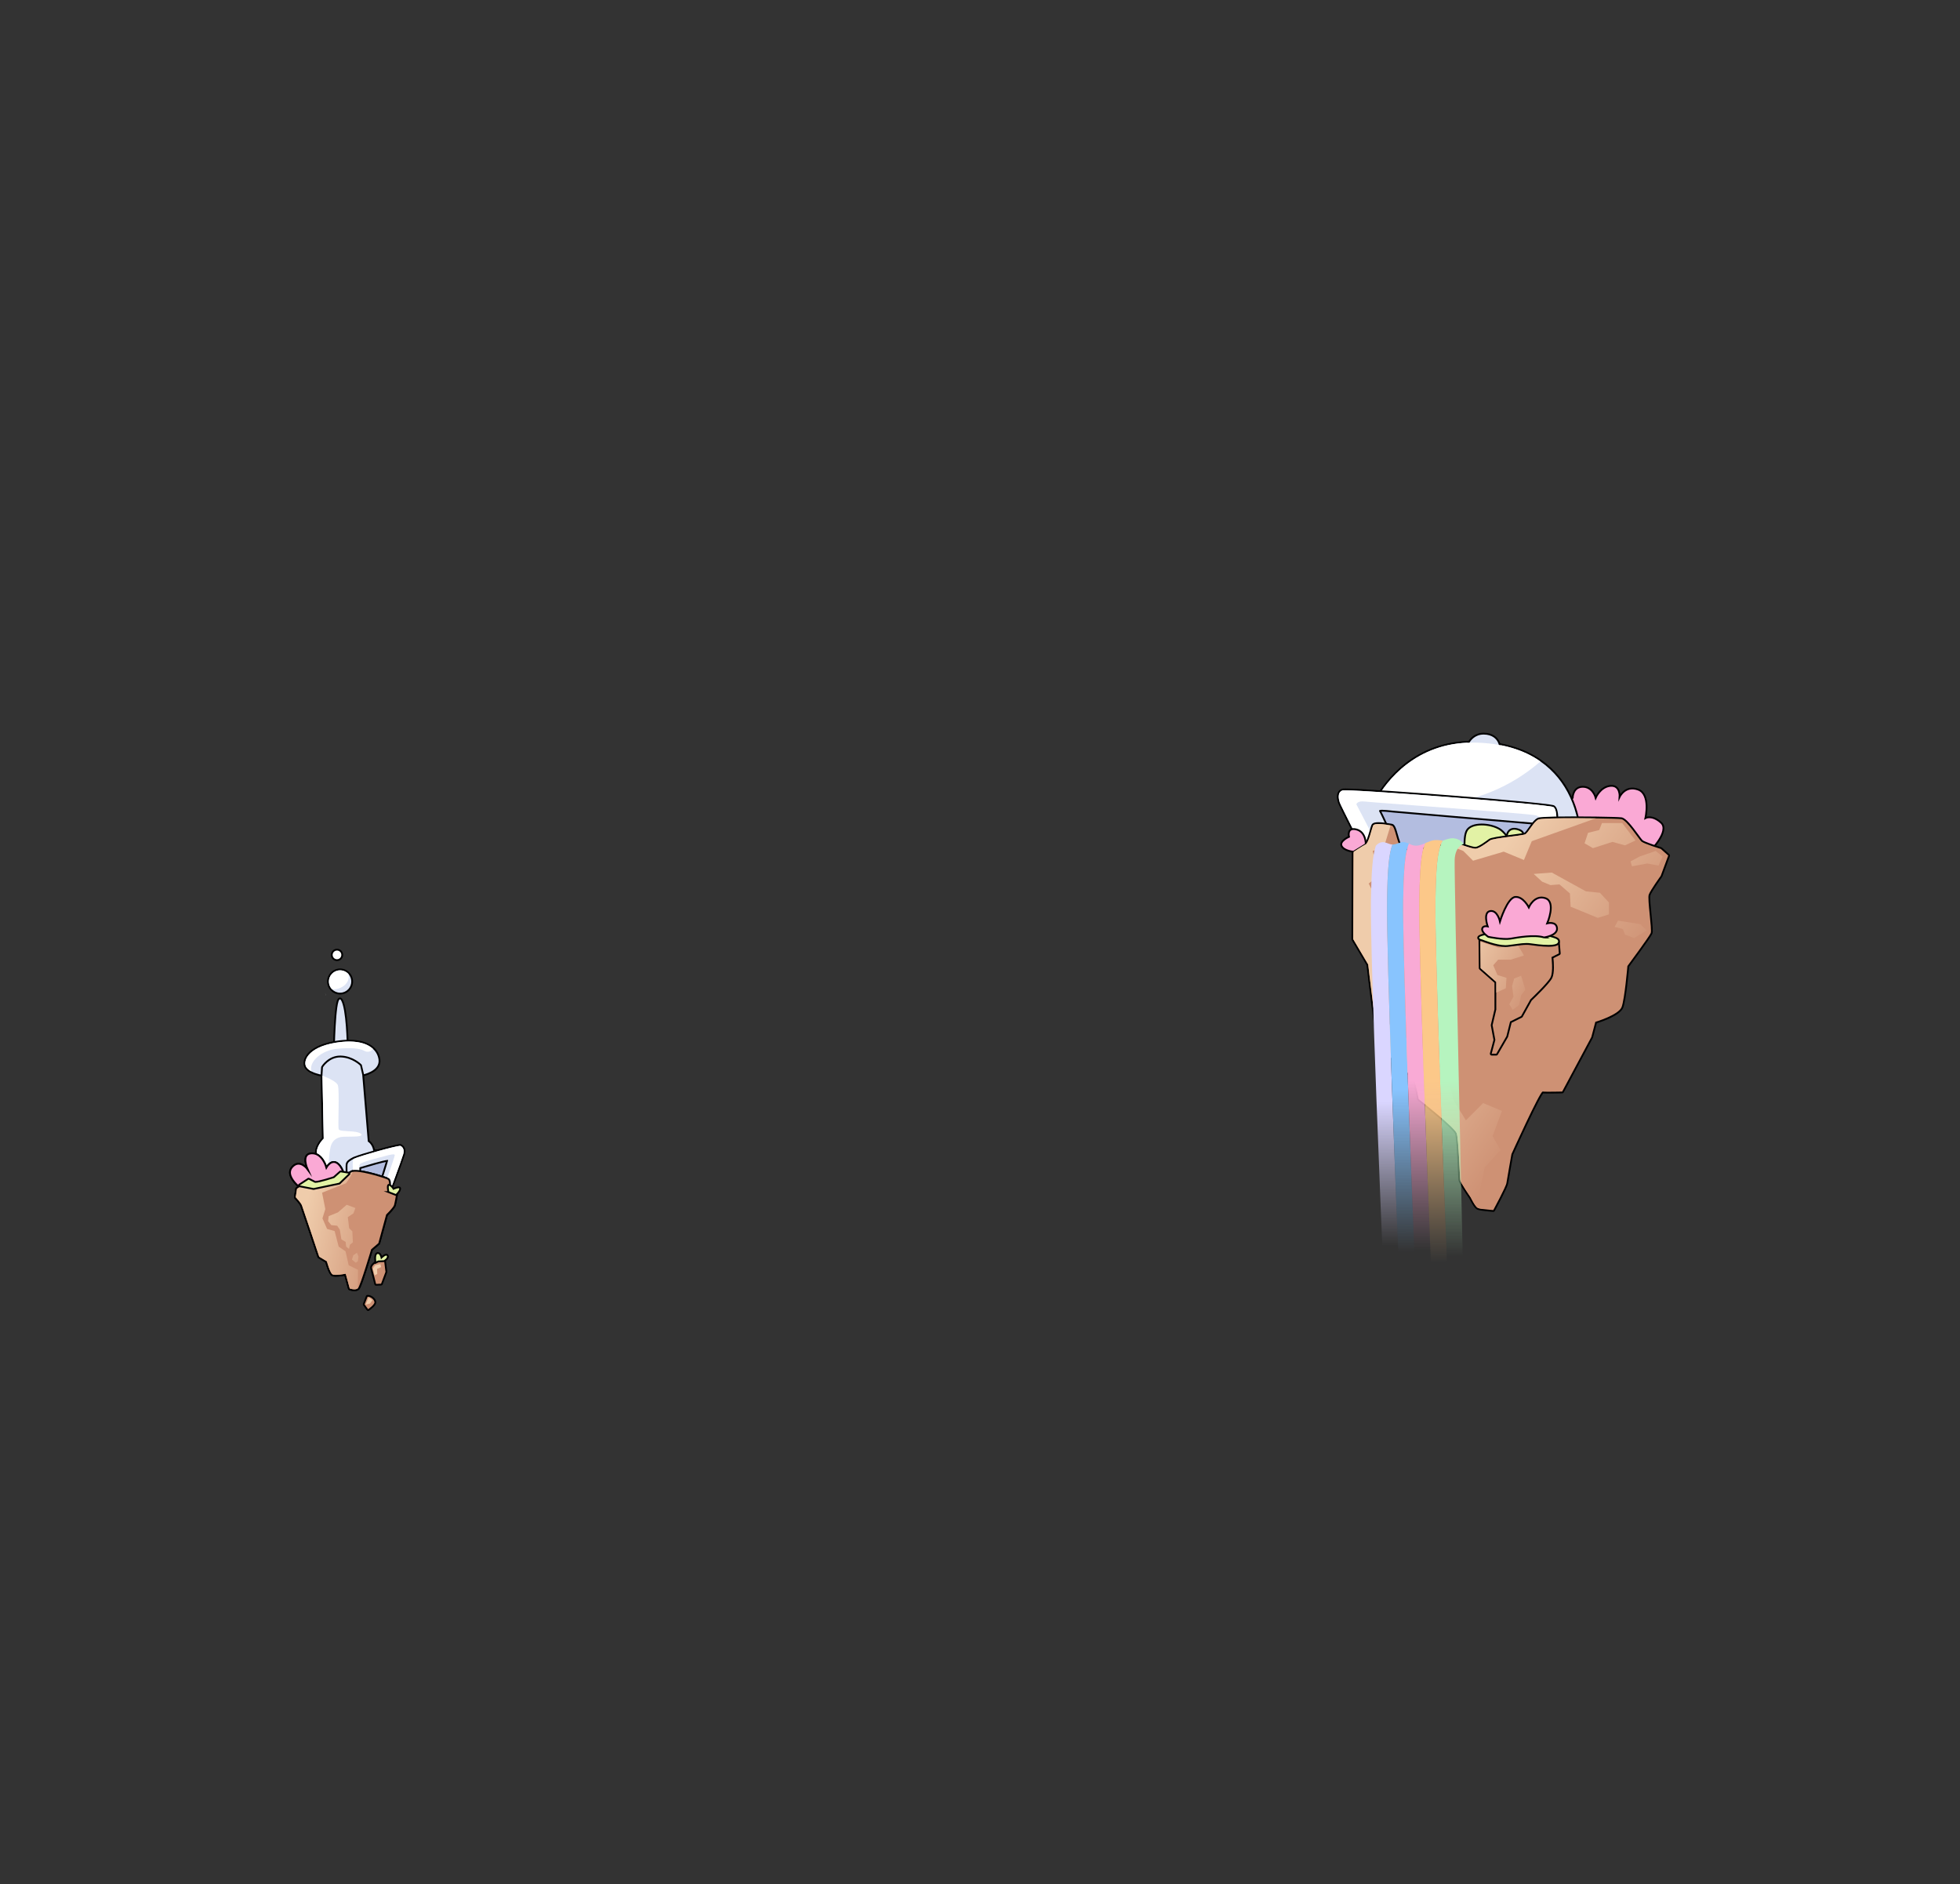 <svg id="eedzn1KfIR71" xmlns="http://www.w3.org/2000/svg" xmlns:xlink="http://www.w3.org/1999/xlink" viewBox="0 0 3840 3691.029" shape-rendering="geometricPrecision" text-rendering="geometricPrecision" project-id="c35c6447438a49a889feda68ddf24756" export-id="beefb21349184951b8bdae8db6e769aa" cached="false"><rect x="0" y="0" width="3840" height="3691.029" fill="#333333" stroke="none"/><defs><linearGradient id="eedzn1KfIR724-fill" x1="3049.73" y1="1851.024" x2="3204.041" y2="1924.766" spreadMethod="pad" gradientUnits="userSpaceOnUse" gradientTransform="translate(0 0)"><stop id="eedzn1KfIR724-fill-0" offset="0%" stop-color="#efccab"/><stop id="eedzn1KfIR724-fill-1" offset="100%" stop-color="#ce9174"/></linearGradient><linearGradient id="eedzn1KfIR725-fill" x1="3034.932" y1="1881.989" x2="3189.244" y2="1955.731" spreadMethod="pad" gradientUnits="userSpaceOnUse" gradientTransform="translate(0 0)"><stop id="eedzn1KfIR725-fill-0" offset="0%" stop-color="#efccab"/><stop id="eedzn1KfIR725-fill-1" offset="100%" stop-color="#ce9174"/></linearGradient><linearGradient id="eedzn1KfIR729-fill" x1="2931.387" y1="1942.932" x2="3220.209" y2="2143.673" spreadMethod="pad" gradientUnits="userSpaceOnUse" gradientTransform="translate(0 0)"><stop id="eedzn1KfIR729-fill-0" offset="0%" stop-color="#efccab"/><stop id="eedzn1KfIR729-fill-1" offset="100%" stop-color="#ce9174"/></linearGradient><linearGradient id="eedzn1KfIR730-fill" x1="3156.901" y1="1618.469" x2="3445.722" y2="1819.21" spreadMethod="pad" gradientUnits="userSpaceOnUse" gradientTransform="translate(0 0)"><stop id="eedzn1KfIR730-fill-0" offset="0%" stop-color="#efccab"/><stop id="eedzn1KfIR730-fill-1" offset="100%" stop-color="#ce9174"/></linearGradient><linearGradient id="eedzn1KfIR731-fill" x1="2898.229" y1="2153.531" x2="2898.717" y2="2435.971" spreadMethod="pad" gradientUnits="userSpaceOnUse" gradientTransform="translate(0 0)"><stop id="eedzn1KfIR731-fill-0" offset="0%" stop-color="#dad6ff"/><stop id="eedzn1KfIR731-fill-1" offset="100%" stop-color="rgba(218,214,255,0)"/></linearGradient><linearGradient id="eedzn1KfIR732-fill" x1="2929.651" y1="2130.138" x2="2930.201" y2="2448.272" spreadMethod="pad" gradientUnits="userSpaceOnUse" gradientTransform="translate(0 0)"><stop id="eedzn1KfIR732-fill-0" offset="0%" stop-color="#88c4fe"/><stop id="eedzn1KfIR732-fill-1" offset="100%" stop-color="rgba(136,196,254,0)"/></linearGradient><linearGradient id="eedzn1KfIR733-fill" x1="2961.305" y1="2112.595" x2="2961.879" y2="2444.683" spreadMethod="pad" gradientUnits="userSpaceOnUse" gradientTransform="translate(0 0)"><stop id="eedzn1KfIR733-fill-0" offset="0%" stop-color="#f9aad5"/><stop id="eedzn1KfIR733-fill-1" offset="100%" stop-color="rgba(249,170,213,0)"/></linearGradient><linearGradient id="eedzn1KfIR734-fill" x1="3025.827" y1="2112.595" x2="3026.421" y2="2456.24" spreadMethod="pad" gradientUnits="userSpaceOnUse" gradientTransform="translate(0 0)"><stop id="eedzn1KfIR734-fill-0" offset="0%" stop-color="#b6f4bf"/><stop id="eedzn1KfIR734-fill-1" offset="100%" stop-color="rgba(182,244,191,0)"/></linearGradient><linearGradient id="eedzn1KfIR735-fill" x1="2992.898" y1="2108.695" x2="2993.522" y2="2469.669" spreadMethod="pad" gradientUnits="userSpaceOnUse" gradientTransform="translate(0 0)"><stop id="eedzn1KfIR735-fill-0" offset="0%" stop-color="#fcc889"/><stop id="eedzn1KfIR735-fill-1" offset="100%" stop-color="rgba(252,200,137,0)"/></linearGradient><linearGradient id="eedzn1KfIR736-fill" x1="3207.834" y1="1545.187" x2="3496.656" y2="1745.928" spreadMethod="pad" gradientUnits="userSpaceOnUse" gradientTransform="translate(0 0)"><stop id="eedzn1KfIR736-fill-0" offset="0%" stop-color="#efccab"/><stop id="eedzn1KfIR736-fill-1" offset="100%" stop-color="#ce9174"/></linearGradient><linearGradient id="eedzn1KfIR737-fill" x1="3210.274" y1="1541.677" x2="3499.095" y2="1742.418" spreadMethod="pad" gradientUnits="userSpaceOnUse" gradientTransform="translate(0 0)"><stop id="eedzn1KfIR737-fill-0" offset="0%" stop-color="#efccab"/><stop id="eedzn1KfIR737-fill-1" offset="100%" stop-color="#ce9174"/></linearGradient><linearGradient id="eedzn1KfIR738-fill" x1="3135.152" y1="1649.761" x2="3423.973" y2="1850.502" spreadMethod="pad" gradientUnits="userSpaceOnUse" gradientTransform="translate(0 0)"><stop id="eedzn1KfIR738-fill-0" offset="0%" stop-color="#efccab"/><stop id="eedzn1KfIR738-fill-1" offset="100%" stop-color="#ce9174"/></linearGradient><linearGradient id="eedzn1KfIR739-fill" x1="3138.2" y1="1645.376" x2="3427.021" y2="1846.117" spreadMethod="pad" gradientUnits="userSpaceOnUse" gradientTransform="translate(0 0)"><stop id="eedzn1KfIR739-fill-0" offset="0%" stop-color="#efccab"/><stop id="eedzn1KfIR739-fill-1" offset="100%" stop-color="#ce9174"/></linearGradient><linearGradient id="eedzn1KfIR766-fill" x1="779.151" y1="2386.017" x2="951.477" y2="2421.913" spreadMethod="pad" gradientUnits="userSpaceOnUse" gradientTransform="translate(0 0)"><stop id="eedzn1KfIR766-fill-0" offset="0%" stop-color="#efccab"/><stop id="eedzn1KfIR766-fill-1" offset="100%" stop-color="#ce9174"/></linearGradient><linearGradient id="eedzn1KfIR770-fill" x1="780.199" y1="2380.989" x2="952.525" y2="2416.886" spreadMethod="pad" gradientUnits="userSpaceOnUse" gradientTransform="translate(0 0)"><stop id="eedzn1KfIR770-fill-0" offset="0%" stop-color="#efccab"/><stop id="eedzn1KfIR770-fill-1" offset="100%" stop-color="#ce9174"/></linearGradient><linearGradient id="eedzn1KfIR771-fill" x1="768.821" y1="2435.61" x2="941.147" y2="2471.506" spreadMethod="pad" gradientUnits="userSpaceOnUse" gradientTransform="translate(0 0)"><stop id="eedzn1KfIR771-fill-0" offset="0%" stop-color="#efccab"/><stop id="eedzn1KfIR771-fill-1" offset="100%" stop-color="#ce9174"/></linearGradient></defs><g transform="translate(-185.248 4.575)"><g><path d="M3417.908,1663.09c0,0,39.677-39.677,21.642-55.909s-30.66-9.018-30.66-9.018s10.821-46.891-14.428-55.909-36.07,14.428-36.07,14.428s1.803-23.446-18.035-21.642c-19.839,1.804-28.856,23.446-28.856,23.446s-5.411-21.642-25.249-21.642c-19.839,0-19.839,21.642-19.839,21.642l-19.839,19.839l30.66,59.516l140.674,25.249Z" fill="#faa9d5" stroke="#000" stroke-width="3.503" stroke-miterlimit="10"/><path d="M3095.171,1714.214c-94.34,0-190.92-13.186-191.885-13.318-.721-.1-1.305-.635-1.468-1.345l-27.382-119.659c-.12-.52.004-1.066.337-1.483s.838-.66,1.371-.659l.025.001c18.468.26,35.461.793,51.953,1.629c17.42.883,35.056,2.122,52.11,3.321c28.004,1.969,56.962,4.004,85.618,4.5l2.266.039c21.427.369,43.584.751,65.35,2.24c1.443.099,2.894.191,4.349.285c15.569.999,31.668,2.031,45.555,10.173c23.941,14.035,34.263,42.325,40.582,65.403c2.539,9.272,4.757,19.217,7.194,32.244.164.874-.354,1.732-1.203,1.995-31.321,9.71-76.664,14.634-134.763,14.634h-.009Z" fill="#b3bde0"/><path d="M2876.143,1579.5c17.303.244,34.601.751,51.889,1.627c46.039,2.333,91.64,7.026,137.787,7.824c22.517.39,45.052.738,67.527,2.275c16.69,1.141,34.326,1.539,49.138,10.222c22.765,13.345,33.149,40.141,39.778,64.355c2.901,10.596,5.146,21.326,7.162,32.104-35.332,10.954-84.653,14.556-134.254,14.556-95.311,0-191.643-13.302-191.643-13.302L2876.143,1579.5m0-3.503c-1.066 0-2.074.486-2.739,1.32s-.913,1.925-.676,2.964l27.382,119.66c.325,1.419,1.494,2.49,2.936,2.689.966.133,97.663,13.335,192.123,13.335c58.283,0,103.802-4.95,135.292-14.713c1.698-.527,2.732-2.242,2.406-3.99-2.445-13.071-4.674-23.059-7.227-32.385-6.406-23.399-16.899-52.098-41.385-66.452-14.243-8.35-30.55-9.397-46.32-10.41-1.455-.094-2.906-.187-4.35-.285-21.806-1.491-43.982-1.873-65.427-2.243l-2.278-.039c-28.609-.495-57.543-2.529-85.525-4.496-17.063-1.2-34.707-2.44-52.145-3.324-16.501-.836-33.516-1.37-52.016-1.631h-.051Z"/><path d="M3244.475,1694.159c-.85-.001-1.578-.611-1.726-1.448-6.292-35.73-15.807-71.972-42.599-95.021-23.152-19.908-56.666-20.559-86.234-21.132-4.164-.081-8.097-.157-12.037-.281-11.632-.361-23.472-.562-34.922-.756-12.211-.207-24.839-.421-37.259-.83-9.53-.324-19.651-.906-30.941-1.778-6.91-.523-13.935-1.115-20.729-1.688-7.433-.626-15.118-1.274-22.681-1.834-16.244-1.213-33.106-2.081-51.552-2.655-7.393-.241-15.122-.432-23.632-.584-.613-.01-1.176-.341-1.484-.871s-.316-1.183-.021-1.721c.726-1.326,1.461-2.648,2.205-3.964c19.199-33.409,76.085-111.09,189.495-111.09c1.028,0,2.053.006,3.091.02c52.353.646,96.347,13.185,130.761,37.27c49.573,34.665,77.411,92.498,78.385,162.845.249,19.296-12.343,34.562-37.428,45.375-.22.095-.456.143-.692.143Z" fill="#dce3f4"/><path d="M3070.359,1450.258c1.021,0,2.039.006,3.07.019c54.869.677,97.677,14.487,129.778,36.953c52.91,37,76.752,97.468,77.638,161.435.257,19.876-13.694,33.967-36.37,43.741-6.392-36.3-15.957-72.623-43.182-96.045-26.805-23.049-66.184-20.786-99.357-21.836-24.052-.747-48.127-.793-72.179-1.586-10.312-.35-20.599-.98-30.864-1.773-14.464-1.096-28.928-2.45-43.415-3.523-17.193-1.283-34.41-2.123-51.627-2.66-7.885-.256-15.77-.443-23.655-.583.677-1.237,1.4-2.543,2.193-3.943c18.773-32.666,75.176-110.196,187.97-110.199m.014-3.503v3.503l-.002-3.503c-114.34.004-171.676,78.297-191.02,111.959-.725,1.28-1.45,2.584-2.229,4.007-.588,1.076-.571,2.38.045,3.44s1.741,1.721,2.966,1.744c8.452.15,16.173.34,23.604.582c18.432.575,35.27,1.442,51.48,2.652c7.568.561,15.262,1.209,22.702,1.836c6.785.572,13.802,1.163,20.709,1.687c11.313.874,21.458,1.457,31.01,1.781c12.443.41,25.083.625,37.307.832c11.438.194,23.266.394,34.882.755c3.948.125,7.886.201,12.056.282c29.273.568,62.451,1.211,85.126,20.708c26.375,22.69,35.78,58.586,42.016,93.996.185,1.055.843,1.967,1.786,2.476s2.067.558,3.05.133c25.797-11.12,38.745-26.934,38.486-47.004-.983-70.928-29.086-129.263-79.134-164.261-34.706-24.289-79.031-36.935-131.742-37.585-1.039-.014-2.067-.02-3.098-.02Z"/><path d="M3117.723,1472.172c-.85-.001-1.577-.611-1.726-1.448-.886-5.029-2.205-10.113-5.824-13.227-3.029-2.604-7.516-2.691-11.855-2.775-.61-.012-1.211-.023-1.8-.042-1.728-.05-3.456-.087-5.184-.112-1.843-.031-3.687-.062-5.529-.123-1.437-.049-2.96-.137-4.657-.269-1.032-.078-2.067-.165-3.103-.252-1.11-.094-2.221-.188-3.333-.27-2.525-.186-5.054-.316-7.585-.391-1.162-.037-2.324-.066-3.486-.086-.613-.011-1.176-.342-1.483-.872s-.316-1.183-.022-1.721l.337-.606c2.983-5.191,11.809-17.24,29.416-17.24l.477.003c8.072.1,14.882,2.051,20.239,5.799c7.758,5.427,12.115,14.435,12.267,25.365.031,2.423-1.063,5.798-6.454,8.123-.219.095-.456.144-.695.144Z" fill="#dce3f4"/><path d="M3091.888,1434.49l.455.003c8.141.1,14.493,2.15,19.256,5.483c7.851,5.49,11.388,14.462,11.52,23.954.038,2.949-2.032,5.04-5.396,6.49-.948-5.386-2.368-10.776-6.407-14.251-3.977-3.42-9.82-3.084-14.742-3.24-3.569-.111-7.141-.118-10.71-.235-1.53-.052-3.056-.145-4.58-.263-2.146-.163-4.292-.364-6.442-.523-2.551-.19-5.106-.315-7.66-.395-1.17-.038-2.34-.066-3.51-.087.1-.183.208-.377.325-.585c2.786-4.846,11.155-16.35,27.891-16.351m0-3.503c-18.522.001-27.799,12.665-30.928,18.109-.137.242-.253.451-.361.649-.589,1.076-.573,2.381.043,3.441s1.742,1.721,2.968,1.743c1.153.02,2.305.048,3.458.085c2.695.084,5.151.21,7.513.387c1.116.083,2.23.177,3.343.27c1.032.087,2.063.174,3.095.252c1.716.133,3.263.221,4.726.271c1.873.062,3.76.094,5.585.125c1.687.029,3.432.058,5.135.111.595.019,1.205.031,1.824.043c4.028.078,8.193.159,10.743,2.352c3.203,2.756,4.412,7.493,5.241,12.203.185,1.055.843,1.968,1.786,2.477s2.067.557,3.051.132c6.278-2.707,7.551-6.797,7.512-9.753-.159-11.512-4.781-21.021-13.015-26.779-5.649-3.953-12.789-6.011-21.22-6.115-.166-.002-.333-.003-.499-.003Z"/><path d="M3203.207,1487.23c-40.755,35.39-108.852,78.058-204.313,83.937-29.114,1.773-60.818.14-95.042-6.182-7.191-1.329-14.348-2.838-21.463-4.526c18.943-32.963,76.192-111.605,191.04-110.182c54.869.677,97.677,14.487,129.778,36.953Z" fill="#fff"/><path d="M2860.621,1670.253c-.659-0-1.262-.37-1.561-.957-1.991-3.907-48.775-95.767-50.6-101.238-4.413-13.237-1.976-22.83,6.519-25.661.569-.19,1.695-.385,5.724-.385c25.426,0,131.267,7.5,218.846,14.468c43,3.422,183.773,14.869,189.891,18.54c9.696,5.816,6.633,37.742,6.251,41.363-.022.209-.081.412-.175.6l-9.018,18.034c-.325.651-1.018,1.033-1.741.96-.5-.05-12.294-1.289-16.437-6.889-1.327-1.795-1.777-3.819-1.337-6.019.757-3.787.715-8.421-.093-12.632-48.998-4.138-275.979-23.323-292.338-24.959-1.644-.165-3.243-.329-4.788-.488-6.821-.701-12.712-1.307-16.679-1.307-2.712,0-3.793.292-4.196.465.048.103.123.241.242.419c3.649,5.474,29.698,64.484,30.805,66.994.206.467.198 1-.021,1.46s-.628.802-1.121.937l-39.677,10.822c-.83.227-1.702-.184-2.057-.968l-15.789,6.314c-.206.084-.427.127-.65.127Z" fill="#dce3f4"/><path d="M2820.704,1543.763c47.956,0,399.316,27.646,407.835,32.758c9.018,5.411,5.411,39.677,5.411,39.677l-9.018,18.035c0,0-18.035-1.803-16.232-10.821.768-3.839.869-9.312-.367-14.611-25.762-2.175-276.5-23.355-293.607-25.066-9.018-.902-16.683-1.804-21.642-1.804s-7.214.902-5.41,3.607c3.607,5.411,30.66,66.73,30.66,66.73l-39.677,10.822c0,0-.226-.555-.635-1.55l-17.401,6.96c0,0-48.695-95.586-50.499-100.997-1.803-5.411-5.41-19.839,5.411-23.446.598-.199,2.363-.294,5.171-.294m0-3.503c-4.044,0-5.401.181-6.278.474-9.534,3.178-12.385,13.6-7.626,27.877c1.834,5.5,45.704,91.672,50.701,101.479.823,1.615,2.74,2.336,4.423,1.663l14.639-5.855c.864.644,1.977.855,3.017.572l39.677-10.822c.984-.268,1.803-.952,2.241-1.873s.454-1.988.042-2.921c-2.585-5.861-23.937-54.188-29.879-65.387.4-.02.871-.033,1.425-.033c3.876,0,9.726.601,16.499,1.298c1.548.159,3.149.324,4.795.488c16.652,1.665,252.621,21.605,291.014,24.847.624,4.178.381,8.12-.126,10.657-.533,2.666.036,5.226,1.647,7.403c4.521,6.112,16.339,7.458,17.671,7.591c1.447.144,2.832-.62,3.482-1.92l9.018-18.035c.188-.376.307-.782.351-1.2.038-.359.923-8.9.695-18.262-.335-13.736-2.882-21.843-7.787-24.786-1.294-.776-3.703-2.222-62.046-7.758-33.357-3.165-79.031-7.081-128.607-11.025-87.616-6.969-193.514-14.472-218.988-14.472Z"/><path d="M3233.949,1616.198c0,0,3.607-34.267-5.41-39.677s-402.185-36.07-413.006-32.463-7.214,18.035-5.41,23.446c1.803,5.411,50.499,100.997,50.499,100.997l27.053-10.821-45.088-86.569c0,0,1.803-7.214,16.232-5.411c14.428,1.803,321.026,23.446,335.455,27.053c14.428,3.607,16.231,21.642,14.428,30.66s16.232,10.821,16.232,10.821l9.015-18.036Z" fill="#fff"/><path d="M3059.006,1684.08c-.848,0-1.59-.616-1.728-1.476-.299-1.867-7.212-45.906,2.047-60.722c4.446-7.113,14.93-11.192,28.764-11.192c12.49,0,25.879,3.378,34.942,8.815c18.344,11.007,32.602,48.004,33.199,49.573.19.5.142,1.06-.133,1.52s-.744.769-1.274.84l-95.586,12.625c-.076.012-.154.017-.231.017Z" fill="#e2f2a5"/><path d="M3088.09,1612.441c11.948,0,25.024,3.156,34.042,8.567c18.035,10.821,32.463,48.695,32.463,48.695l-95.587,12.625c0,0-7.214-45.088,1.804-59.516c4.508-7.215,15.329-10.371,27.278-10.371m0-3.503c-14.45,0-25.476,4.38-30.249,12.017-4.128,6.604-5.747,19.122-4.811,37.206.678,13.112,2.444,24.252,2.519,24.72.3,1.873,2.037,3.167,3.918,2.919l95.587-12.625c1.062-.14,2.001-.759,2.55-1.679s.646-2.04.265-3.041c-.607-1.593-15.076-39.137-33.935-50.452-9.321-5.591-23.055-9.065-35.844-9.065Z"/><path d="M3145.664,1650.71c-2.988,0-5.234-1.502-6.497-4.343-3.074-6.917-2.728-15.584.841-21.077c2.649-4.076,6.794-6.23,11.987-6.23c1.884,0,3.922.288,6.056.857c6.59,1.758,10.45,4.576,11.471,8.377c1.405,5.233-3.27,9.985-3.469,10.185-1.252,1.252-12.459,12.231-20.388,12.231h-.001Z" fill="#e2f2a5"/><path d="M3151.996,1620.81c1.687,0,3.553.252,5.605.799c18.035,4.809,7.214,15.63,7.214,15.63s-11.719,11.719-19.15,11.719c-2.09,0-3.841-.927-4.897-3.302-4.263-9.59-1.915-24.846,11.228-24.846m0-3.503c-5.732,0-10.511,2.496-13.456,7.028-3.875,5.962-4.275,15.314-.973,22.743c1.542,3.471,4.418,5.383,8.098,5.383c8.633,0,20.323-11.44,21.627-12.745.574-.574,5.559-5.783,3.922-11.877-1.195-4.45-5.472-7.684-12.711-9.615-2.282-.608-4.471-.917-6.507-.917Z"/><path d="M3110.727,2367.866c-.112-.008-11.246-.788-20.162-2.042-5.479-.782-9.13-1.605-10.857-2.445-5.374-2.687-13.139-18.454-14.283-20.823-2.376-3.427-19.823-28.732-20.875-34.49-.336-1.835-.725-9.523-1.382-22.953-1.196-24.421-3.003-61.326-5.53-68.86-2.686-8.059-45.548-44.007-73.703-66.204-.335-.265-.562-.642-.639-1.062-.051-.278-5.121-27.985-9.082-37.38-2.435-5.74-28.179-28.523-45.215-43.6-12.503-11.065-20.254-17.964-21.97-20.255-4.623-6.147-19.766-135.256-22.877-162.147l-29.182-49.394c-.161-.271-.245-.581-.244-.897l.63-171.163c.002-.585.296-1.13.784-1.453.743-.493,18.271-12.091,24.191-14.934c3.455-1.651,7.875-17.015,10.249-25.269c1.229-4.271,2.29-7.96,3.143-10.045c1.239-3.046,5.126-4.467,12.232-4.467c7.269,0,16.252,1.499,22.196,2.49c1.589.265,2.926.488,3.899.625c4.435.638,6.706,7.902,10.339,20.688c2.814,9.904,6.004,21.13,10.545,25.191.595.53,2.937,1.769,11.769,1.769c28.748,0,94.18-12.905,94.837-13.035.328-.064.667-.035.978.086.271.106,27.234,10.603,35.293,10.603.22,0,.422-.009.608-.028c6.917-.72,21.445-11.643,26.914-15.755c3.64-2.727,19.292-4.929,42.755-7.978c12.016-1.562,24.442-3.177,26.665-4.239c2.101-1.014,5.605-6.001,8.994-10.824c5.196-7.396,11.085-15.778,17.069-18.302c4.066-1.727,27.455-2.604,69.513-2.604c13.654,0,28.574.103,43.146.298c26.36.384,46.65,1,50.49,1.531c7.643,1.083,19.514,16.544,32.034,33.668c3.704,5.065,6.902,9.44,8.199,10.594c3.354,2.999,24.175,10.102,37.353,14.145.242.074.464.2.653.368l14.557,12.994c.538.48.727,1.24.476,1.916l-14.768,39.799c-.055.149-.131.29-.225.42-.203.278-20.272,27.978-23.186,36.315-1.444,4.089.427,22.634,2.078,38.995c2.038,20.191,3.213,32.747,1.764,36.32-2.758,6.779-41.416,58.991-45.529,64.538-.565,6.491-5.803,65.257-11.47,80.338-5.681,15.096-44.874,27.787-51.682,29.89l-7.636,28.894c-.035.132-.085.259-.149.379l-57.062,106.659c-.298.556-.871.909-1.502.925-.149.004-15.062.36-26.334.36-5.959,0-9.802-.096-11.7-.292-5.854,5.174-39.489,76.593-59.679,121.204-.638,3.574-8.89,49.835-9.867,56.624-1.017,7.236-23.358,48.697-25.902,53.4-.327.604-.976.961-1.661.914Z" fill="#ce9174"/><path d="M3268.339,1598.421c14.468,0,29.459.115,43.114.297c25.568.373,46.401.98,50.273,1.516c10.708,1.516,34.456,39.519,39.309,43.835c4.853,4.339,38.003,14.51,38.003,14.51l14.557,12.994-14.767,39.799c0,0-20.389,28.088-23.422,36.766-3.056,8.655,6.672,68.33,3.873,75.235-2.8,6.882-45.608,64.551-45.608,64.551s-5.552,64.784-11.408,80.367c-5.855,15.56-51.487,29.114-51.487,29.114l-7.885,29.838-57.062,106.659c0,0-14.912.36-26.293.36-5.523,0-10.213-.085-11.966-.336-.017-.002-.033-.003-.05-.003-5.626-.007-61.049,122.479-61.049,122.479s-8.888,49.76-9.915,56.899c-1.003,7.139-25.708,52.817-25.708,52.817s-11.081-.77-20.039-2.03c-4.572-.653-8.608-1.446-10.334-2.286-5.086-2.543-13.531-20.133-13.531-20.133s-19.643-28.298-20.67-33.92c-1.026-5.599-3.125-80.578-6.975-92.055-3.826-11.478-74.279-67.024-74.279-67.024s-5.109-28.064-9.192-37.746c-4.106-9.681-62.801-58.088-67.397-64.224-4.596-6.112-22.582-161.668-22.582-161.668l-29.371-49.714.63-171.163c0,0,18.103-11.991,23.982-14.814c5.855-2.8,11.431-29.324,14.254-36.23c1.032-2.537,5.291-3.378,10.611-3.378c9.112,0,21.344,2.465,25.852,3.098c7.139,1.026,10.256,36.772,19.96,45.451c1.762,1.571,6.449,2.214,12.937,2.214c29.255,0,95.177-13.068,95.177-13.068s27.448,10.722,35.93,10.722c.285,0,.548-.012.789-.037c7.396-.77,21.672-11.501,27.785-16.097c6.135-4.596,63.267-9.238,69.123-12.037c5.856-2.823,16.307-25.008,25.989-29.091c4.341-1.844,35.16-2.467,68.842-2.467m0-3.503c-63.748,0-68.612,2.067-70.211,2.746-6.438,2.715-12.481,11.316-17.813,18.904-2.954,4.205-6.631,9.438-8.327,10.255-2.085.953-15.416,2.686-26.127,4.078-24.451,3.178-39.585,5.323-43.575,8.311-4.854,3.65-19.613,14.746-26.047,15.417-.08.008-.219.018-.426.018-6.417,0-27.192-7.566-34.656-10.482-.622-.243-1.3-.303-1.955-.173-.656.13-65.921,13.002-94.496,13.002-8.86,0-10.544-1.277-10.612-1.331-4.153-3.714-7.405-15.159-10.018-24.355-3.613-12.714-6-21.114-11.769-21.943-.95-.134-2.3-.359-3.863-.62-6.002-1.001-15.073-2.514-22.487-2.514-4.977,0-11.829.577-13.856,5.561-.886,2.167-1.959,5.898-3.202,10.219-1.47,5.11-3.136,10.902-4.942,15.754-2.695,7.241-4.235,8.33-4.402,8.43-6.006,2.883-23.633,14.545-24.38,15.04-.976.646-1.565,1.737-1.569,2.908l-.63,171.163c-.002.631.166,1.251.487,1.795l28.993,49.074c.647,5.57,4.852,41.602,9.487,77.844c10.26,80.226,12.491,83.193,13.689,84.787c1.818,2.427,9.241,9.036,22.205,20.509c15.89,14.062,42.486,37.599,44.767,42.977c3.885,9.214,8.92,36.729,8.97,37.006.153.84.607,1.595,1.278,2.124.176.139,17.784,14.034,35.623,29.141c32.867,27.835,37.013,34.775,37.501,36.24c2.452,7.311,4.324,45.549,5.443,68.395.68,13.894,1.052,21.235,1.409,23.184c1.067,5.842,16.192,28.01,21.079,35.058c2.25,4.659,9.392,18.692,15,21.497.739.36,2.885,1.404,11.406,2.621c8.984,1.264,19.834,2.025,20.292,2.057c1.371.095,2.671-.619,3.325-1.828c4.176-7.72,25.058-46.607,26.096-53.996.955-6.637,8.943-51.44,9.817-56.34c1.62-3.572,13.851-30.506,26.831-57.887c22.893-48.292,29.86-59.46,31.9-62.018c1.666.117,4.75.221,10.962.221c11.292,0,26.228-.357,26.377-.36c1.261-.031,2.409-.737,3.004-1.85l57.062-106.659c.128-.24.229-.494.298-.757l7.387-27.953c9.644-3.013,46.101-15.312,51.877-30.661c5.624-14.969,10.782-71.764,11.533-80.31c6.506-8.775,42.667-57.684,45.449-64.522c1.527-3.767.672-14.215-1.643-37.157-1.47-14.567-3.483-34.517-2.171-38.232c2.352-6.729,17.366-28.177,22.954-35.875.187-.258.339-.54.449-.839l14.767-39.799c.501-1.352.124-2.872-.952-3.832l-14.557-12.994c-.377-.336-.822-.587-1.305-.736-15.935-4.89-34.017-11.378-36.695-13.773-1.164-1.035-4.616-5.757-7.955-10.324-13.238-18.106-24.873-33.189-33.198-34.368-4.827-.669-30.334-1.253-50.714-1.551-14.387-.193-28.776-.292-43.164-.297Z"/><path d="M3107.698,2061.61c-.545.001-1.058-.252-1.39-.684s-.443-.994-.302-1.52l7.106-26.654-5.339-28.467c-.045-.241-.039-.488.017-.726l7.185-30.479v-53.104l-30.084-26.515c-.373-.329-.588-.8-.593-1.297l-.583-58.929c-.006-.509.211-.996.593-1.333s.892-.49,1.397-.42l34.561,4.766l44.805-8.947c.213-.042.431-.044.645-.008l72.132,12.621c.784.138,1.377.786,1.444,1.579l1.82,21.648c.06.715-.322,1.393-.963,1.714l-13.34,6.66c.638,5.755,2.883,29.456-2.112,39.447-5.332,10.64-36.772,40.654-39.848,43.576l-17.902,32.239c-.172.309-.433.559-.75.717l-20.927,10.44-7.013,28.076c-.04.158-.101.311-.183.452l-19.83,34.27c-.313.541-.891.875-1.516.875h-9.03v.003Z" fill="#ce9174"/><path d="M3165.414,1829.02l72.133,12.621l1.82,21.649-14.44,7.208c0,0,3.616,28.858-1.796,39.682-5.413,10.801-39.682,43.275-39.682,43.275l-18.033,32.474-21.649,10.801-7.208,28.858-19.829,34.27h-9.028l7.209-27.038-5.412-28.857l7.232-30.678v-54.099l-30.677-27.038-.513-51.86-.07-7.069l34.853,4.806l45.09-9.005m0-3.503c-.23,0-.459.023-.686.068l-44.516,8.889-34.268-4.725c-1.009-.14-2.029.167-2.794.84s-1.198,1.646-1.188,2.665l.07,7.069.513,51.86c.01.994.441,1.936,1.187,2.594l29.491,25.992v52.11l-7.138,30.281c-.112.475-.124.969-.033,1.449l5.266,28.077-7.004,26.271c-.281,1.052-.057,2.174.606,3.038s1.69,1.369,2.779,1.368h9.028c1.25,0,2.406-.667,3.032-1.749l19.829-34.27c.164-.283.287-.588.367-.906l6.817-27.292l20.206-10.081c.633-.316,1.156-.816,1.499-1.434l17.772-32.004c5.012-4.764,34.649-33.173,40.013-43.876c4.947-9.895,3.227-31.546,2.422-39.212l12.247-6.114c1.283-.641,2.046-1.999,1.926-3.428l-1.82-21.649c-.133-1.586-1.319-2.883-2.887-3.157l-72.133-12.621c-.199-.035-.401-.053-.603-.053Z"/><path d="M3120.389,1875.584l-9.564,10.918l8.188,19.13l17.753,5.459-1.353,20.483-18.686,8.538v-20.926l-30.677-27.038-.513-51.86l36.23,12.084c0,0,28.671-8.188,32.754-8.188c4.106,0,16.4,23.212,16.4,23.212l-25.942,8.188h-24.59Z" fill="url(#eedzn1KfIR724-fill)"/><path d="M3147.701,1927.474l2.731,20.484-8.194,15.021l6.828,10.925l12.29-9.559l4.097-19.119l8.194-10.924-8.194-27.312-13.656,5.462-4.096,15.022Z" fill="url(#eedzn1KfIR725-fill)"/><path d="M3134.599,1848.976c-17.889,0-43.16-10.134-45.465-11.073-3.872-.904-8.199-2.356-7.836-5.541.187-1.644,1.585-4.089,11.521-6.343c6.151-1.396,13.708-2.229,20.214-2.229c3.911,0,9.397.309,13.32,1.78c1.654.62,3.752.922,6.413.922c5.955,0,13.739-1.549,21.981-3.188c9.946-1.979,20.231-4.024,29.805-4.024c6.266,0,11.435.885,15.804,2.705c7.569,3.154,14.79,5.156,21.161,6.922c9.455,2.62,15.7,4.352,17.644,8.275.758,1.529.765,3.247.021,5.105-1.683,4.206-8.127,6.165-20.281,6.165-12.758,0-28.252-2.214-35.699-3.277-2.232-.319-4.586-.475-7.196-.475-6.567,0-13.562.976-21.662,2.105-5.015.7-10.202,1.424-15.809,1.984-1.308.128-2.622.191-3.936.187Z" fill="#e2f2a5"/><path d="M3184.552,1821.033c5.501,0,10.663.709,15.13,2.57c21.642,9.018,41.481,9.018,37.874,18.035-1.536,3.84-9.285,5.064-18.653,5.064-12.631,0-28.204-2.225-35.452-3.26-2.412-.344-4.887-.491-7.443-.491-10.823,0-23.055,2.639-37.645,4.099-1.203.12-2.46.176-3.762.176-18.224,0-44.933-10.998-44.933-10.998-18.361-4.237,5.307-10.686,23.367-10.686c5.001,0,9.575.495,12.703,1.668c1.949.731,4.322,1.034,7.029,1.034c13.195,0,34.234-7.212,51.785-7.211m0-3.503v3.503-3.503c-9.746,0-20.584,2.156-30.146,4.057-8.154,1.622-15.857,3.154-21.639,3.154-2.413,0-4.364-.273-5.799-.811-3.347-1.255-8.035-1.891-13.934-1.891-6.63,0-14.332.849-20.603,2.272-8.505,1.929-12.476,4.351-12.874,7.853-.572,5.023,6.155,6.741,9.047,7.414c3.044,1.234,28.075,11.151,45.996,11.151c1.442,0,2.825-.065,4.111-.194c5.64-.564,10.841-1.29,15.872-1.991c8.037-1.121,14.978-2.09,21.424-2.09c2.526,0,4.798.149,6.948.456c7.488,1.07,23.068,3.295,35.948,3.295c13.14,0,19.896-2.241,21.906-7.266c1.166-2.916.601-5.162-.078-6.533-2.291-4.625-8.837-6.439-18.746-9.186-6.322-1.752-13.487-3.738-20.956-6.85-4.585-1.911-9.975-2.84-16.477-2.84Z"/><path d="M3210.503,1832.02c0,0,26.452-3.607,25.25-18.035s-19.238-9.619-19.238-9.619s18.035-42.082-3.607-49.296-32.463,18.035-32.463,18.035-10.821-21.642-26.452-20.44c-15.63,1.202-30.059,48.094-30.059,48.094s-4.809-22.844-19.238-20.44-4.809,30.059-4.809,30.059-9.619-2.405-10.821,4.809s12.023,15.63,12.023,15.63s28.856,6.012,43.284,3.607c14.43-2.404,46.893-8.416,66.13-2.404Zm-349.425-182.667c0,0,.745-24.137-18.493-28.946s-14.428,14.428-14.428,14.428-19.238,8.416-14.428,18.035s23.386,11.295,23.386,11.295l23.963-14.812Z" fill="#faa9d5" stroke="#000" stroke-width="3.503" stroke-miterlimit="10"/><path d="M3091.019,2156.556l-33.78,33.803-24.588-39.962-12.294-52.234-122.896-104.466-18.43-95.251l16.027-44.722-15-51.883l8.188-32.777-21.509-42.668l20.133-16.051-12.294-47.801l21.859-6.812l13.204-43.228c-9.238-1.516-31.727-5.692-34.293.607-2.823,6.905-8.398,33.43-14.254,36.23-5.879,2.823-23.982,14.814-23.982,14.814l-.63,171.163l29.371,49.714c0,0,17.986,155.556,22.582,161.668c4.596,6.135,63.291,54.543,67.397,64.224c4.083,9.682,9.192,37.746,9.192,37.746s70.453,55.546,74.279,67.024c3.85,11.478,5.949,86.457,6.975,92.055c1.027,5.622,20.67,33.92,20.67,33.92s8.445,17.59,13.531,20.133c1.726.84,5.762,1.633,10.334,2.286l-5.926-38.539l9.215-43.018l30.724-33.803-15.351-27.645l18.429-49.177-36.883-15.35Z" fill="url(#eedzn1KfIR729-fill)"/><path d="M3199.498,1600.888c-9.682,4.083-20.133,26.268-25.989,29.091-5.855,2.799-62.988,7.442-69.123,12.037-6.113,4.596-20.389,15.327-27.785,16.097-7.395.77-36.719-10.685-36.719-10.685s-9.308.7-22.302,1.377l34.526,13.74l19.13,19.13l60.072-17.753l39.612,16.377l15.35-36.86l125.183-44.721c-45.445-.607-105.75-.466-111.955,2.17Z" fill="url(#eedzn1KfIR730-fill)"/><path d="M2902.755,1759.352c.865-57.103,3.28-90.753,10.562-109.387-5.444-.13-9.773-3.1-15.281-4.284-7.079-1.522-12.771,1.678-17.264,6.793-6.545,19.102-8.774,52.298-9.618,106.878-1.75,114.813,22.96,694.091,22.96,694.091l31.219,12.612c-3.125-76.44-24.242-600.324-22.578-706.703Z" fill="url(#eedzn1KfIR731-fill)"/><path d="M2955.95,2441.75c-5.165-128.191-23.138-583.993-21.595-682.398.665-43.127,2.193-72.913,6.024-92.924v-.038c1.406-7.269,3.121-13.208,5.194-18.069-1.547-.687-3.125-1.365-4.805-1.94-10.3-3.529-14.981,1.898-24.718,3.42-.949.148-1.852.185-2.733.164-7.282,18.635-9.697,52.285-10.562,109.387-1.664,106.379,19.453,630.263,22.579,706.703l31.353,12.651-.736-36.802-.001-.154Z" fill="url(#eedzn1KfIR732-fill)"/><path d="M2987.55,2441.75c-5.166-128.23-23.138-583.954-21.595-682.36.664-43.126,2.193-72.912,6.024-92.923v-.077c1.484-7.753,3.342-14.007,5.615-19.037-6.157,2.684-12.377,5.171-19.313,4.853-4.807-.22-8.645-2.082-12.708-3.885-2.073,4.861-3.788,10.799-5.194,18.069v.038c-3.831,20.011-5.359,49.797-6.024,92.924-1.543,98.406,16.43,554.207,21.595,682.398v.154c.877,21.276,1.369,33.466,1.369,33.466l31.151,12.574-.92-45.887v-.307Z" fill="url(#eedzn1KfIR733-fill)"/><path d="M3033.155,1637.76c-5.553-.587-11.805,1.122-21.399,4.724-3.506,5.634-6.169,13.412-8.178,23.906v.077c-3.831,20.011-5.359,49.797-6.024,92.923-1.543,98.406,16.43,554.13,21.595,682.36v.192c.877,21.238,1.369,33.428,1.369,33.428l31.118,12.536c0,0-17.563-773.802-16.44-807.51.935-28.05,17.656-31.416,17.656-31.416s-5.92-10.098-19.697-11.22Z" fill="url(#eedzn1KfIR734-fill)"/><path d="M3019.15,2441.75c-5.165-128.23-23.138-583.954-21.595-682.36.665-43.126,2.192-72.912,6.024-92.923v-.077c2.009-10.494,4.672-18.272,8.178-23.906-4.721-.83-9.53-1.444-14.551-1.212-6.948.321-13.246,3.307-19.612,6.082-2.273,5.029-4.13,11.283-5.615,19.037v.077c-3.831,20.011-5.359,49.797-6.024,92.923-1.543,98.406,16.43,554.13,21.595,682.36v.307c.105,2.607.21,5.099.315,7.437v.269c.035.613.069,1.227.07,1.802.034.46.069.92.07,1.38c0,.306.034.613.035.92.528,13.264.844,20.892.878,21.505l31.151,12.574-.921-46.002.002-.193Z" fill="url(#eedzn1KfIR735-fill)"/><path d="M3363.463,1607.927l25.946,34.139-20.483,9.559-24.581-6.827-38.236,12.29-16.388-9.559l6.829-20.484l21.849-5.462l5.462-13.656h39.602Z" fill="url(#eedzn1KfIR736-fill)"/><path d="M3429.011,1662.55l13.656,10.925-8.193,17.753-21.85-4.097-30.043,5.462-2.731-9.559l17.753-9.559l31.408-10.925Z" fill="url(#eedzn1KfIR737-fill)"/><path d="M3225.539,1704.883l66.914,36.871l27.311,2.731l17.753,19.119v23.214l-21.849,6.828-53.258-21.849-1.366-25.946-20.483-17.753-17.753,1.366-16.387-6.828-16.387-15.021l35.505-2.732Z" fill="url(#eedzn1KfIR738-fill)"/><path d="M3368.926,1826.42l17.752,6.828l24.581-15.021-12.291-12.29-43.698-6.828-6.828,12.29l16.387,4.097l4.097,10.924Z" fill="url(#eedzn1KfIR739-fill)"/><path d="M840.939,2059.557c-.469 0-.919-.188-1.248-.522s-.51-.787-.503-1.256c.004-.262.405-26.472,1.878-52.346.867-15.223,1.931-27.363,3.161-36.082c2.09-14.808,4.337-17.842,7.067-17.842c1.9,0,3.042,1.799,3.417,2.391c10.664,16.804,11.705,87.586,11.744,90.591.008.642-.336,1.237-.896,1.551l-23.764,13.292c-.262.146-.556.223-.856.223Z" fill="#dce3f4"/><path d="M851.294,1953.261c.61,0,1.256.503,1.938,1.578c10.521,16.578,11.471,89.675,11.471,89.675l-23.764,13.292c0-.001,1.55-104.545,10.355-104.545m0-3.504c-4.482,0-6.785,5.063-8.802,19.349-1.238,8.767-2.306,20.956-3.176,36.228-1.475,25.91-1.877,52.158-1.881,52.42-.017,1.252.634,2.417,1.709,3.059s2.41.661,3.503.051l23.764-13.292c1.122-.627,1.81-1.818,1.793-3.103-.039-3.025-1.089-74.288-12.016-91.507-1.347-2.127-2.994-3.205-4.894-3.205Z"/><path d="M816.943,2102.933c-.08,0-.159-.006-.239-.017-.489-.067-12.082-1.708-21.918-6.897-4.303-2.249-7.646-4.864-9.931-7.77-3.604-4.584-4.178-11.359-1.537-18.124c3.011-7.712,14.855-26.43,59.692-33.666c9.358-1.508,18.206-2.273,26.296-2.273c20.839,0,37.348,5.109,47.743,14.776c6.581,6.085,10.597,13.88,11.611,22.537c1.187,10.026-4.31,18.598-15.896,24.784-8.468,4.522-17.128,6.175-17.493,6.243-.498.094-1.012-.034-1.408-.349-.397-.314-.639-.785-.663-1.291-.004-.091-.454-8.889-3.597-16.292-9.509-2.611-19.475-3.936-29.634-3.936-20.692,0-36.422,5.527-40.4,7.066l-.877,13.568c-.06.922-.825,1.64-1.749,1.641Z" fill="#dce3f4"/><path d="M869.306,2035.938c22.229,0,37.366,5.767,46.549,14.307c6.595,6.099,10.146,13.617,11.065,21.459c2.678,22.626-31.971,29.101-31.971,29.101s-.45-9.716-4.077-17.674c-10.961-3.101-21.459-4.222-30.903-4.222-24.607-.001-42.077,7.605-42.077,7.605l-.949,14.668c0,0-11.663-1.607-21.34-6.712-3.642-1.904-7.011-4.303-9.372-7.303-8.636-10.984.577-39.863,57.057-48.978c9.576-1.544,18.232-2.251,26.018-2.251m0-3.503c-8.185,0-17.125.772-26.575,2.296-32.199,5.197-54.449,17.865-61.045,34.757-2.869,7.349-2.2,14.768,1.792,19.844c2.44,3.102,5.974,5.875,10.503,8.242c10.095,5.325,21.983,7.009,22.484,7.077.964.134,1.94-.14,2.693-.757.754-.615,1.218-1.517,1.281-2.488l.804-12.44c5.114-1.871,19.814-6.557,38.725-6.556c9.709,0,19.235,1.227,28.342,3.648c2.727,6.923,3.136,14.825,3.14,14.91.048,1.012.532,1.953,1.326,2.581s1.821.883,2.817.697c.375-.07,9.293-1.771,17.996-6.419c12.276-6.555,18.089-15.732,16.81-26.537-1.063-9.074-5.27-17.243-12.165-23.62-10.717-9.964-27.639-15.235-48.928-15.235Z"/><path d="M826.652,2342.541c-9.888,0-16.534-.37-16.6-.374-.883-.05-1.59-.75-1.648-1.632s-.424-6.35-1.024-15.71c-1.8-28.835-3.801-65.032-3.109-73.743.949-12.108,10.933-23.012,13.445-25.577l-2.484-122.643-.039-1.639c-.001-.052,0-.104.003-.155l.949-14.668c.018-.279.103-.55.247-.789.5-.831,12.503-20.358,35.405-20.358.332,0,.663.004.999.013c23.215.565,38.677,15.979,39.324,16.636.228.23.387.52.459.836l4.077,17.675c.019.081.032.164.039.248L907.57,2230.95c2.295,1.56,8.552,6.73,10.56,17.784.42.197,1.733.551,5.741.551h.001c2.074,0,4.48-.085,7.028-.176c2.931-.104,5.962-.211,8.973-.211c2.722,0,5.026.09,7.046.274.846.075,1.517.747,1.59,1.593s-.472,1.624-1.293,1.843c-4.293,1.157-8.687,2.21-12.936,3.228-3.898.935-7.929,1.899-11.85,2.939-10.946,2.886-23.351,6.156-33.909,12.367-4.24,2.512-7.315,5.351-9.396,8.676-2.167,3.479-3.705,7.887-4.697,13.471-2.235,12.292-1.48,25.101-.596,36.142.188,2.348.429,4.851.781,8.116.1.934-.553,1.781-1.482,1.92-16.961,2.541-34.638,3.074-46.479,3.074Z" fill="#dce3f4"/><path d="M851.797,2067.004c.317,0,.634.004.955.012c22.776.555,38.121,16.115,38.121,16.115l4.077,17.674l10.948,131.161c0,0,8.334,4.482,10.561,17.374.232,1.349,3.182,1.696,7.412,1.696c4.47,0,10.371-.387,16.007-.387c2.385,0,4.721.069,6.882.267-8.209,2.213-16.568,3.989-24.778,6.165-11.667,3.077-23.861,6.382-34.348,12.551-4,2.37-7.511,5.291-9.993,9.256-2.636,4.232-4.071,9.222-4.937,14.094-2.183,12.004-1.586,24.49-.618,36.588.219,2.729.494,5.456.786,8.164-16.657,2.496-34.009,3.057-46.227,3.057-9.95,0-16.494-.371-16.494-.371s-.424-6.348-1.024-15.706c-1.437-23.017-3.847-64.221-3.111-73.493c1.024-13.061,13.465-25.003,13.465-25.003l-2.499-123.39-.039-1.646.949-14.668c0,0,11.729-19.508,33.905-19.51m.005-3.503h-.006c-23.882.002-36.386,20.342-36.906,21.208-.288.479-.458,1.021-.494,1.579l-.949,14.668c-.007.103-.009.206-.006.309l.039,1.646l2.469,121.905c-3.25,3.436-12.488,14.176-13.425,26.131-.7,8.814,1.303,45.099,3.107,73.985.336,5.24.677,10.48,1.025,15.72.118,1.764,1.532,3.164,3.297,3.264.271.016,6.757.377,16.692.377c11.903,0,29.675-.537,46.746-3.095c1.858-.279,3.165-1.972,2.964-3.84-.349-3.24-.589-5.729-.777-8.069-.875-10.931-1.624-23.604.572-35.681.956-5.375,2.415-9.58,4.464-12.868c1.925-3.075,4.806-5.725,8.805-8.094c10.336-6.08,22.619-9.32,33.456-12.178c3.899-1.033,7.916-1.996,11.8-2.926c4.265-1.022,8.676-2.079,12.997-3.244c1.636-.444,2.72-1.995,2.574-3.684s-1.48-3.031-3.168-3.187c-2.072-.189-4.427-.281-7.201-.281-3.043,0-6.091.108-9.038.213-2.532.09-4.925.175-6.969.175-2.253,0-3.53-.113-4.237-.222-2.122-9.942-7.587-15.193-10.385-17.304l-10.809-129.493c-.014-.167-.04-.333-.077-.496l-4.078-17.674c-.146-.632-.464-1.21-.919-1.672-.667-.677-16.614-16.574-40.53-17.157-.344-.01-.689-.015-1.033-.015Z"/><path d="M851.528,1942.018c-6.402,0-12.407-2.53-16.909-7.125-4.058-4.149-6.448-9.646-6.714-15.443-.293-6.319,1.889-12.374,6.143-17.048c4.256-4.675,10.08-7.411,16.398-7.704.373-.017.745-.025,1.114-.025c6.794,0,13.285,2.945,17.806,8.08c3.514,4.044,5.562,9.154,5.815,14.506.308,6.27-1.905,12.403-6.145,17.032-4.257,4.674-10.081,7.409-16.398,7.702-.37.016-.74.025-1.11.025Z" fill="#dce3f4"/><path d="M851.56,1896.424c6.537,0,12.444,2.889,16.492,7.486c3.261,3.739,5.158,8.473,5.38,13.43.56,12.08-8.775,22.343-20.874,22.903-.344.016-.688.024-1.029.024-6.101,0-11.665-2.525-15.658-6.599-3.762-3.839-5.975-8.93-6.216-14.299-.561-12.099,8.774-22.361,20.873-22.921.345-.016.69-.024,1.032-.024m.001-3.503c-.397,0-.796.009-1.195.028-13.999.649-24.86,12.574-24.21,26.583.286,6.226,2.852,12.129,7.21,16.585c4.838,4.937,11.288,7.654,18.164,7.654.395,0,.792-.009,1.191-.028c13.999-.649,24.86-12.566,24.211-26.565-.271-5.743-2.469-11.227-6.238-15.569-4.867-5.527-11.836-8.688-19.133-8.688Z"/><path d="M845.461,1876.486c-5.491.006-10.013-4.314-10.258-9.8-.262-5.66,4.129-10.479,9.789-10.741c2.724-.131,5.387.828,7.403,2.664s3.216,4.4,3.337,7.125c.262,5.659-4.129,10.478-9.788,10.741-.163.007-.324.011-.483.011Z" fill="#fff"/><path d="M845.473,1857.686c4.655.004,8.446,3.742,8.515,8.396s-3.608,8.503-8.261,8.646-8.559-3.474-8.775-8.124c-.108-2.328.742-4.598,2.352-6.283s3.839-2.637,6.169-2.635m.001-3.503c-.187,0-.375.004-.564.013-6.625.307-11.764,5.946-11.457,12.571.142,3.188,1.548,6.189,3.906,8.338s5.476,3.272,8.664,3.119c3.209-.149,6.168-1.538,8.332-3.913s3.274-5.449,3.125-8.658c-.286-6.421-5.579-11.477-12.006-11.47Z"/><path d="M888.618,2221.383c-9.685,1.522-29.254.264-35.687,1.654-6.434,1.372-16.018,5.074-19.738,18.26-3.721,13.167-5.218,51.166-5.218,51.166s1.392,30.034-18.849,32.25c-1.437-23.017-3.847-64.222-3.111-73.493c1.024-13.061,13.465-25.003,13.465-25.003l-2.499-123.39c11.631,4.533,27.799,11.891,30.166,18.612c3.734,10.674-.481,83.47,1.83,86.602c2.33,3.15,9.885,2.8,27.293,4.159c17.39,1.36,22.032,7.642,12.348,9.183Z" fill="#fff"/><path d="M877.526,2338.734c-.895.001-1.645-.674-1.741-1.563-1.252-11.525-2.467-24.932-1.017-38.175.946-8.646,3.179-19.35,12.124-25.438c9.484-6.455,20.893-9.584,31.927-12.609l.596-.164c4.809-1.319,9.736-2.502,14.501-3.646c6.953-1.67,14.142-3.396,21.036-5.566.496-.156,1.035-.084,1.473.197c2.06,1.324,3.177,3.104,3.32,5.289.069,1.046-1.167,8.137-5.175,30.371-2.352,13.047-5.017,27.835-5.065,29.248.179,2.843-.461,5.104-1.903,6.638-1.351,1.437-3.323,2.165-5.863,2.165-6.682,0-16.271-5.161-19.978-7.312-6.355,9.658-21.12,16.564-43.934,20.54-.1.016-.2.025-.301.025Z" fill="#b3bde0"/><path d="M955.476,2253.243c1.478.95,2.407,2.218,2.52,3.931.131,1.989-10.366,57.539-10.243,59.529.325,5.245-2.3,7.026-6.015,7.026-7.854,0-20.576-7.96-20.576-7.96-6.32,11.507-24.106,17.81-43.637,21.214-1.366-12.57-2.401-25.152-1.017-37.795c1.01-9.224,3.297-18.687,11.368-24.181c9.415-6.408,21.148-9.555,32.001-12.532c11.807-3.24,23.916-5.556,35.599-9.232m0-3.503c-.353,0-.707.053-1.051.162-6.835,2.151-13.993,3.87-20.917,5.533-4.779,1.148-9.721,2.335-14.558,3.662l-.593.162c-10.653,2.921-22.727,6.232-32.453,12.852-9.536,6.491-11.892,17.676-12.879,26.696-1.469,13.42-.245,26.938,1.017,38.554.195,1.777,1.695,3.122,3.482,3.125.2,0,.401-.017.601-.052c22.247-3.876,37.068-10.581,44.143-19.954c4.51,2.517,13.051,6.752,19.469,6.752c3.042,0,5.445-.914,7.139-2.717c1.753-1.865,2.554-4.502,2.383-7.839.198-2.109,2.875-16.967,5.034-28.946c4.669-25.904,5.272-29.646,5.198-30.787-.125-1.905-.942-4.604-4.122-6.647-.565-.363-1.222-.556-1.893-.556Z"/><path d="M943.6,2345.737c-.277 0-.551-.066-.798-.192l-11.653-5.961c-.78-.399-1.145-1.313-.855-2.139c0-.002,3.09-8.816,7.166-20.572l-5.953-3.348c-.723-.406-1.062-1.263-.812-2.054c3.15-9.981,10.864-34.586,12.896-41.726-7.192.855-32.102,7.924-52.738,14.172-.055,11.278,2.746,31.129,2.775,31.336.1.71-.243,1.409-.865,1.765s-1.399.297-1.96-.149l-13.501-10.751c-.359-.286-.591-.701-.647-1.156l-.012-.096-9.768,2.144c-.504.111-1.032-.006-1.442-.32s-.66-.794-.683-1.31c-.122-2.626-1.163-25.769-.227-29.728c1.07-4.531,5.722-7.744,12.881-11.459.578-.3,1.176-.563,1.788-.785c14.597-6.041,81.129-24.804,90.06-24.804.245,0,.458.013.636.034.173.021.343.067.502.138c1.736.771,10.213,5.26,6.593,18.071-2.78,9.837-30.56,84.57-31.741,87.747-.254.687-.909,1.143-1.642,1.143Z" fill="#dce3f4"/><path d="M969.25,2240.357c.165,0,.309.007.429.021c3.319,1.472,8.41,6.112,5.618,15.993s-31.697,87.613-31.697,87.613l-11.654-5.961c0,0,3.336-9.515,7.647-21.96l-7.229-4.065c0,0,12.755-40.413,13.416-43.694.055-.272-.301-.396-1-.396-6.831,0-46.393,11.889-55.66,14.703-.3,11.263,2.773,32.888,2.773,32.888l-13.501-10.751c0,0-.092-.749-.235-2.008l-11.659,2.56c0,0-1.178-25.409-.272-29.244.906-3.834,5.105-6.738,11.983-10.307.513-.265,1.042-.498,1.584-.696c14.863-6.149,81.003-24.696,89.457-24.696m0-3.503c-9.02,0-75.865,18.809-90.734,24.937-.689.257-1.301.527-1.92.848-7.599,3.944-12.555,7.429-13.779,12.611-.945,4.001-.1,24.136.182,30.212.048,1.032.548,1.989,1.368,2.618s1.874.863,2.883.641l8.366-1.837c.172.223.371.426.594.604l13.501,10.751c1.122.895,2.677,1.014,3.922.3c1.245-.713,1.93-2.113,1.729-3.533-.028-.198-2.609-18.493-2.753-29.792c22.549-6.809,40.623-11.745,48.521-13.292-2.5,8.399-8.245,26.79-12.105,39.02-.499,1.581.179,3.296,1.624,4.108l4.677,2.63c-2.219,6.398-4.447,12.792-6.685,19.183-.579,1.653.152,3.48,1.711,4.278l11.654,5.961c.89.457,1.933.51,2.865.147.932-.363,1.665-1.106,2.013-2.044c1.182-3.179,28.985-77.978,31.784-87.882c3.113-11.014-2.132-17.737-7.569-20.148-.319-.142-.658-.235-1.005-.276-.28-.031-.562-.046-.844-.045Z"/><path d="M863.09,2313.585c0,0-2.816-27.5-15.643-38.283s-22.763,7.557-22.763,7.557-7.504-28.908-29.03-27.911-7.797,31.243-7.797,31.243-14.816-20.443-29.515-5.133c-21.016,21.889,31.771,53.789,31.771,53.789l49.729,9.072l23.248-30.334Z" fill="#faa9d5" stroke="#000" stroke-width="3.503" stroke-miterlimit="10"/><path d="M879.638,2523.137c-4.825,0-9.577-1.76-9.777-1.834-.528-.198-.928-.638-1.076-1.182l-7.416-27.328c-3.454.634-11.725,2.018-18.083,2.018-3.554,0-6.008-.438-7.505-1.338-5.088-3.062-10.173-20.789-11.541-25.864l-14.441-8.689c-.357-.215-.626-.551-.758-.946-.321-.96-32.091-96.05-33.903-100.749-1.414-3.664-8.958-12.158-11.747-15.122-.369-.392-.537-.932-.456-1.464l2.492-16.369c.072-.477.338-.903.735-1.177.524-.362,12.903-8.892,19.504-10.87.677-.209,1.38-.318,2.088-.324c3.353,0,5.249,2.61,6.921,4.913c1.505,2.072,2.926,4.03,5.266,4.501.2.04.573.088,1.222.088c7.585,0,31.162-6.154,42.493-9.111c1.804-.476,3.61-.942,5.418-1.399c3.502-.871,6.742-4.425,10.493-8.54c3.913-4.293,8.347-9.158,14.214-12.002c1.701-.824,4.133-1.226,7.433-1.226c18.702,0,60.329,13.218,64.801,15.909c5.184,3.119,3.278,18.255,2.197,24.718l13.562,5.29c.777.303,1.233,1.112,1.089,1.933-.105.605-2.599,14.893-4.003,19.863-1.4,4.952-13.004,16.566-15.512,19.035l-15.16,55.513c-.092.339-.284.642-.551.87l-13.678,11.693c-2.772,9.296-21.293,71.011-25.972,76.145-1.841,2.021-4.65,3.045-8.349,3.045Z" fill="#ce9174"/><path d="M881.217,2290.874c18.29,0,59.561,13.048,63.897,15.657c5.016,3.018,1.128,24.328,1.128,24.328l14.897,5.811c0,0-2.567,14.747-3.963,19.688s-15.392,18.592-15.392,18.592L926.5,2430.921l-14.071,12.03c0,0-21.095,70.868-25.735,75.959-1.716,1.882-4.379,2.476-7.056,2.476-4.563,0-9.162-1.724-9.162-1.724l-7.841-28.893c0,0-11.359,2.291-19.348,2.291-2.855,0-5.281-.293-6.602-1.088-5.016-3.018-10.934-25.499-10.934-25.499l-15.048-9.054c0,0-32.083-96.034-33.93-100.825-1.847-4.79-12.105-15.692-12.105-15.692l2.492-16.369c0,0,12.599-8.711,19.011-10.634.513-.161,1.047-.245,1.585-.25c4.956.001,5.865,8.177,11.841,9.38.413.083.94.122,1.567.122c9.334,0,40.807-8.69,48.335-10.562c8.034-1.998,13.92-15.273,25.048-20.665c1.507-.73,3.805-1.05,6.67-1.05m0-3.503c-3.572,0-6.253.458-8.198,1.4-6.171,2.99-10.726,7.989-14.745,12.398-3.411,3.742-6.632,7.277-9.62,8.02-1.239.308-3.123.8-5.447,1.406-11.258,2.938-34.683,9.053-42.042,9.053-.581,0-.832-.045-.876-.054-1.557-.313-2.624-1.65-4.195-3.813-1.727-2.378-4.092-5.635-8.337-5.636h-.002c-.837,0-1.709.134-2.59.398-6.748,2.023-18.661,10.184-19.998,11.107-.794.549-1.326,1.4-1.471,2.354l-2.492,16.369c-.162,1.064.174,2.143.912,2.927c3.785,4.024,10.223,11.533,11.388,14.552c1.439,3.73,22.788,67.484,33.876,100.674.264.791.802,1.462,1.516,1.892l13.836,8.325c2.116,7.773,6.853,23.043,12.146,26.228c1.802,1.084,4.474,1.589,8.408,1.589c5.654,0,12.754-1.065,16.812-1.765l6.996,25.781c.295,1.088,1.096,1.968,2.152,2.363.212.08,5.253,1.947,10.392,1.947c4.212,0,7.457-1.218,9.646-3.619c1.022-1.121,3.416-3.748,15.356-41.184c5.014-15.722,9.655-31.149,10.851-35.143l13.286-11.359c.534-.456.918-1.062,1.103-1.74l15.035-55.057c4.054-3.999,14.191-14.374,15.633-19.477c1.429-5.057,3.938-19.43,4.043-20.04.286-1.642-.625-3.259-2.178-3.865l-12.265-4.784c.315-2.158.709-5.297.908-8.584.566-9.356-.709-14.447-4.135-16.509-4.665-2.802-46.252-16.154-65.704-16.154Z"/><path d="M922.074,2512.521c-.8,0-1.504-.546-1.699-1.329-.06-.241-6.005-24.136-7.894-30.435-2.28-7.604,11.668-14.846,13.266-15.646.219-.109.459-.172.704-.184c0,0,11.408-.528,11.436-.528.879,0,1.628.656,1.737,1.537l2.599,21.01c.035.28.001.564-.098.829l-8.679,23.157c-.246.656-.859,1.103-1.559,1.136s-9.786.453-9.813.453Z" fill="#ce9174"/><path d="M937.886,2466.152l2.599,21.009-8.679,23.157-9.731.451c0,0-5.993-24.103-7.916-30.515s12.374-13.576,12.374-13.576l11.353-.526m.002-3.504c-.055,0-.109.001-.164.004l-11.353.526c-.49.023-.969.148-1.407.367-2.827,1.417-16.794,8.928-14.159,17.714c1.877,6.26,7.812,30.114,7.872,30.354.403,1.62,1.894,2.731,3.562,2.654l9.731-.451c1.4-.065,2.626-.958,3.118-2.27l8.679-23.157c.198-.529.266-1.099.196-1.66l-2.599-21.009c-.219-1.754-1.709-3.07-3.476-3.072Z"/><path d="M906.491,2562.004c-.558.001-1.082-.265-1.412-.714l-6.938-9.43c-.356-.484-.439-1.116-.221-1.675l5.811-14.897c.251-.645.859-1.081,1.551-1.113.18-.008.359-.012.539-.012c6.909,0,14.513,6.39,14.792,12.432.258,5.555-10.89,13.552-13.127,15.098-.292.202-.639.311-.995.311Z" fill="#ce9174"/><path d="M905.82,2535.914c6.345,0,12.823,6.011,13.043,10.762.226,4.865-12.373,13.576-12.373,13.576l-6.939-9.43l5.811-14.898c.153-.007.305-.01.458-.01m0-3.504c-.207,0-.413.005-.62.014-1.383.065-2.598.937-3.102,2.226l-5.811,14.898c-.436,1.118-.269,2.382.442,3.349l6.939,9.43c1.122,1.528,3.256,1.884,4.814.805c4.268-2.951,14.165-10.478,13.88-16.62-.323-6.984-8.671-14.102-16.542-14.102Z"/><path d="M878.392,2304.749c0,0-4.566-36.876-.182-39c11.128-5.392,84.932-26.15,91.469-25.37c3.319,1.471,8.41,6.112,5.617,15.993-2.793,9.882-31.696,87.613-31.696,87.613l-11.654-5.961c0,0,26.089-74.417,26.666-79.253.39-3.269-7.939-1.799-21.034,2.059-6.965,2.052-44.471,10.73-47.489,15.746s1.804,38.925,1.804,38.925l-13.501-10.752Z" fill="#fff"/><path d="M863.09,2313.585c0,0-2.816-27.5-15.643-38.283s-22.763,7.557-22.763,7.557-7.504-28.908-29.03-27.911-7.797,31.243-7.797,31.243-14.816-20.443-29.515-5.133c-21.016,21.889,31.771,53.789,31.771,53.789l49.729,9.072l23.248-30.334Z" fill="#faa9d5" stroke="#000" stroke-width="3.503" stroke-miterlimit="10"/><path d="M879.597,2523.126c-4.812,0-9.537-1.752-9.736-1.827-.528-.197-.928-.637-1.075-1.181l-7.412-27.319c-3.457.632-11.736,2.014-18.094,2.014-3.549,0-6-.436-7.494-1.332-5.099-3.069-10.18-20.792-11.546-25.868l-14.437-8.692c-.357-.215-.625-.551-.758-.946-.321-.96-32.097-96.045-33.913-100.754-1.402-3.661-8.946-12.157-11.735-15.122-.368-.392-.536-.931-.456-1.463l2.481-16.367c.073-.478.339-.904.736-1.179.524-.361,12.912-8.891,19.508-10.874.674-.206,1.375-.315,2.08-.321c3.357,0,5.253,2.611,6.926,4.915c1.504,2.071,2.924,4.028,5.264,4.501.2.04.576.088,1.228.088c7.607,0,31.202-6.162,42.541-9.124c1.786-.471,3.574-.933,5.364-1.386c3.503-.873,6.746-4.427,10.5-8.542c3.914-4.289,8.35-9.15,14.209-11.988.595-.289,1.297-.527,2.145-.729c1.438-.332,3.222-.5,5.315-.5c18.618,0,60.279,13.204,64.777,15.894c5.181,3.13,3.28,18.26,2.2,24.721l13.561,5.304c.776.304,1.231,1.112,1.087,1.933-.106.605-2.605,14.887-3.996,19.847-1.403,4.966-13.003,16.573-15.512,19.041l-15.162,55.524c-.092.339-.285.643-.552.871l-13.674,11.683c-2.774,9.296-21.31,71.018-25.981,76.143-.142.164-.301.311-.475.439-1.844,1.722-4.506,2.596-7.914,2.596Z" fill="#ce9174"/><path d="M881.24,2290.88c18.302-.001,59.532,13.047,63.877,15.645c5.009,3.026,1.128,24.327,1.128,24.327l14.894,5.825c0,0-2.574,14.743-3.957,19.676-1.399,4.952-15.391,18.595-15.391,18.595l-15.286,55.982-14.067,12.018c0,0-21.112,70.876-25.745,75.959-.088.097-.176.193-.267.235-1.726,1.691-4.275,2.233-6.83,2.233-4.549,0-9.121-1.716-9.121-1.716l-7.836-28.884c0,0-11.371,2.286-19.36,2.286-2.854,0-5.274-.292-6.593-1.083-5.027-3.025-10.938-25.501-10.938-25.501l-15.043-9.058c0,0-32.089-96.029-33.94-100.829-1.832-4.784-12.093-15.692-12.093-15.692l2.481-16.368c0,0,12.609-8.711,19.017-10.637.511-.158,1.041-.241,1.576-.247c4.962,0,5.866,8.173,11.842,9.381.415.083.945.123,1.574.123c9.347,0,40.802-8.688,48.329-10.563c8.033-2.001,13.934-15.27,25.05-20.653.507-.246,1.109-.44,1.787-.601c1.344-.312,3.004-.453,4.912-.453m.002-3.504h-.002c-2.258,0-4.122.177-5.7.542-.993.236-1.812.516-2.525.862-6.162,2.984-10.719,7.978-14.739,12.384-3.415,3.742-6.64,7.277-9.63,8.022-1.227.306-3.086.791-5.38,1.39-11.269,2.943-34.719,9.068-42.103,9.068-.584,0-.838-.045-.883-.054-1.555-.314-2.621-1.65-4.191-3.812-1.727-2.379-4.093-5.637-8.343-5.637-.833,0-1.7.132-2.575.393-6.751,2.029-18.672,10.188-20.009,11.112-.795.549-1.328,1.402-1.473,2.357l-2.481,16.368c-.161,1.063.175,2.142.912,2.925c3.785,4.026,10.22,11.534,11.374,14.545c1.445,3.746,22.799,67.499,33.889,100.687.264.79.801,1.461,1.515,1.891l13.832,8.329c2.114,7.772,6.847,23.04,12.15,26.231c1.801,1.081,4.469,1.584,8.399,1.584c5.655,0,12.763-1.063,16.823-1.761l6.993,25.774c.295,1.087,1.095,1.967,2.15,2.363.211.079,5.226,1.939,10.352,1.939c3.823,0,6.86-1.009,9.036-3.001.309-.236.521-.468.649-.609c1.022-1.121,3.412-3.744,15.359-41.182c5.017-15.722,9.661-31.15,10.858-35.146l13.282-11.347c.534-.456.919-1.062,1.104-1.74l15.037-55.068c4.054-3.997,14.188-14.367,15.632-19.48c1.415-5.051,3.93-19.416,4.036-20.025.287-1.642-.623-3.258-2.175-3.865l-12.265-4.797c.314-2.157.708-5.296.906-8.583.564-9.351-.709-14.442-4.128-16.508-4.702-2.813-46.32-16.151-65.686-16.151Z"/><path d="M886.665,2483.145l-.238,35.997c-4.799,4.702-15.951.517-15.951.517l-7.836-28.884c0,0-20.944,4.21-25.952,1.203-5.027-3.025-10.937-25.501-10.937-25.501l-15.043-9.058c0,0-32.089-96.029-33.94-100.83-1.832-4.784-12.093-15.692-12.093-15.692l2.481-16.368c0,0,12.609-8.711,19.017-10.637c6.409-1.907,6.859,7.808,13.418,9.133c6.577,1.324,41.869-8.438,49.903-10.44c8.034-2.001,13.934-15.27,25.05-20.653.507-.246,1.109-.44,1.786-.601-4.198,10.468-13.241,22.253-13.241,22.253l-46.83,18.424l6.38,32.21-5.656,18.144l9.086,20.7l14.818,4.2l7.912,30.51l13.437,9.132l6.136,27.353l18.293,8.888Z" fill="url(#eedzn1KfIR766-fill)"/><path d="M799.59,2324.778c-.112,0-.223-.011-.333-.032l-27.054-5.243c-.701-.134-1.25-.681-1.388-1.381s.164-1.414.762-1.804l17.352-11.37c.52-.34,1.182-.38,1.739-.103.075.037,7.561,3.755,11.706,5.988v-.001c.007,0,.261.085.983.085c7.418,0,32.627-8.136,35.88-9.196l12.213-10.899c.394-.352.926-.507,1.448-.422l15.558,2.53c.656.106,1.195.573,1.393,1.207s.019,1.325-.461,1.785l-18.68,17.929c-.237.228-.533.384-.854.451l-49.903,10.439c-.119.024-.24.037-.361.037Z" fill="#e2f2a5"/><path d="M852.614,2292.128l15.558,2.529-18.679,17.929-49.903,10.44-27.054-5.244l17.352-11.369c0,0,7.486,3.716,11.654,5.961.375.202.996.294,1.813.294c8.27,0,36.773-9.397,36.773-9.397l12.486-11.143m0-3.503c-.861-0-1.691.317-2.333.89l-11.94,10.656c-8.295,2.708-28.845,8.994-34.986,8.994-.138.001-.276-.004-.413-.015-4.206-2.254-11.195-5.725-11.497-5.875-1.114-.552-2.437-.473-3.477.208l-17.352,11.369c-1.193.781-1.794,2.208-1.519,3.607s1.372,2.492,2.773,2.762l27.054,5.244c.457.09.928.086,1.384-.01l49.903-10.44c.643-.135,1.235-.447,1.708-.902l18.679-17.929c.959-.919,1.315-2.301.92-3.569s-1.473-2.203-2.784-2.416l-15.558-2.529c-.186-.03-.374-.045-.562-.045Z"/><path d="M937.886,2466.151l-11.353.526-5.564,2.696c0,0-3.222-16.917,3.19-18.84s8.523,8.544,8.523,8.544s9.318-9.371,12.014-3.808c2.695,5.566-6.81,10.882-6.81,10.882Zm8.359-135.3l14.894,5.825c0,0,8.325-7.435,8.074-12.841s-12.975.601-12.975.601-3.544-6.337-8.485-7.733-1.508,14.148-1.508,14.148Z" fill="#e2f2a5" stroke="#000" stroke-width="3.503" stroke-linecap="round" strokeLinejoin="round" stroke-miterlimit="10"/><path d="M851.057,2404.621l3.039,18.821l8.36,5.03.967,9.166l5.632,4.615l1.786-8.21l5.747-4.6-1.003-21.625-6.247-6.212-2.625-21.55l11.028-7.554l3.848-10.472-17.085-6.252-17.189,14.884-18.08,7.339-1.171,9.807l6.323,7.833l11.428,1.096l5.242,7.884Z" fill="url(#eedzn1KfIR770-fill)"/><path d="M877.225,2454.877l-2.327,8.235l7.329,6.161l4.199-2.903l1.196-9.266-3.054-7.443-7.343,5.216Z" fill="url(#eedzn1KfIR771-fill)"/><path d="M920.371,2474.007l-4.565,6.713l3.33,13.39l5.281-2.954-.451-9.731l7.959-3.62-1.357-5.897-10.197,2.099Zm-18.632,77.255l5.836-14.357l7.304,5.621-4.565,6.713-8.575,2.023Z" fill="#efccab"/><path d="M915.856,2050.245c-3.361,5.765-10.804,7.331-16.565,4.044-9.185-5.257-27.953-6.831-55.437-3.927-27.502,2.904-54.141,24.445-48.362,43.688.044.146.088.292.112.421-3.642-1.904-7.011-4.303-9.372-7.303-8.636-10.984.577-39.863,57.057-48.978c36.912-5.951,60.166.523,72.567,12.055Zm-93.658-109.243l2.174,5.36c-.203-.379-1.441-2.709-2.174-5.36Zm13.672-7.334c-3.762-3.839-5.975-8.93-6.216-14.299-.561-12.099,8.774-22.361,20.873-22.921c6.945-.322,13.264,2.625,17.524,7.462c3.705,19.616-16.65,30.944-32.181,29.758Z" fill="#fff"/></g></g></svg>
